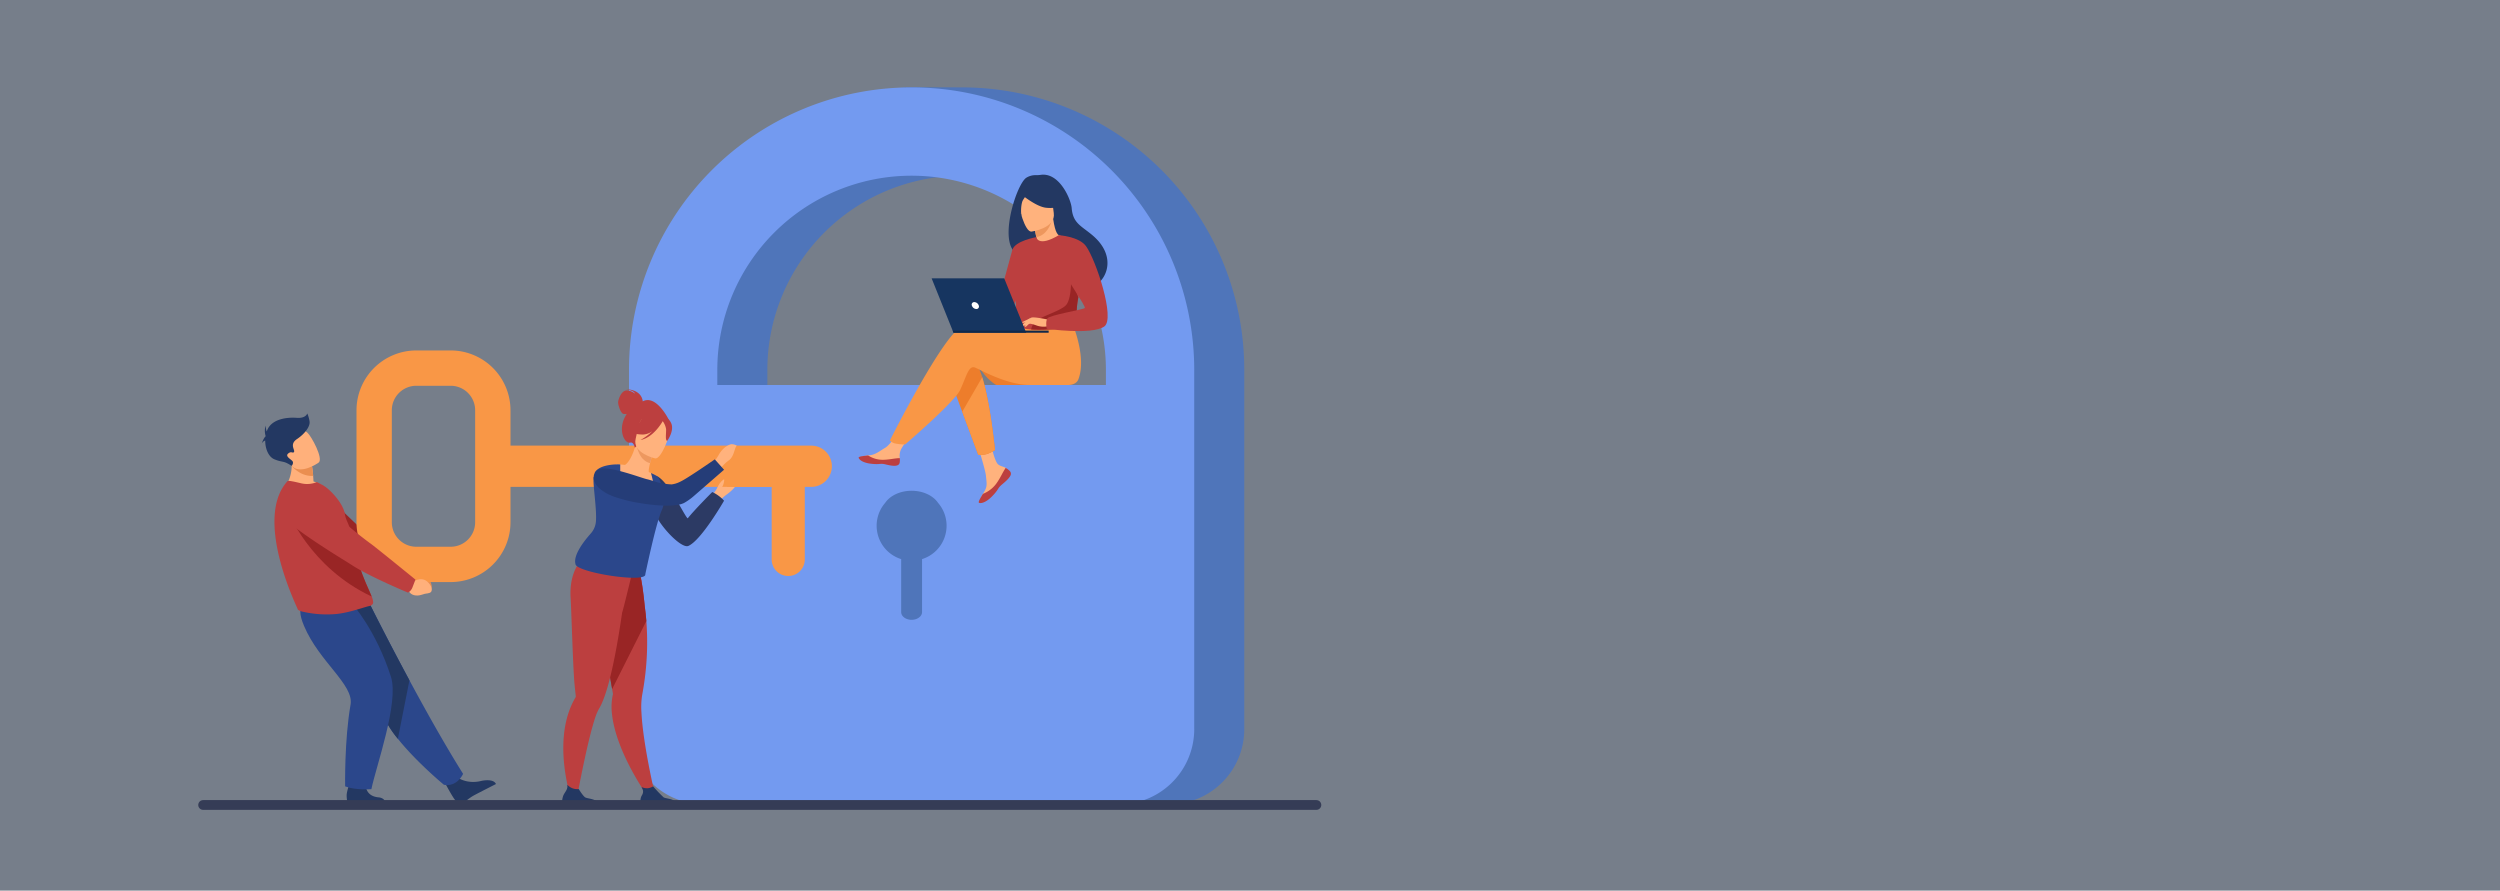 <svg xmlns="http://www.w3.org/2000/svg" width="1280" height="456" viewBox="0 0 1280 456"><rect x="0" y="0" width="1280" height="456" fill="#808080" stroke="none"/><defs><style>.a{fill:#1e6ee7;opacity:0.1;}.b{fill:#4f75ba;}.c{fill:#739af0;}.d{fill:#ffb27d;}.e{fill:#ea8e50;}.f{fill:#992525;}.g{fill:#233862;}.h{fill:#2b478b;}.i{fill:#ffb07b;}.j{fill:#bc3f3f;}.k{fill:#f99746;}.l{fill:#2c3a64;}.m{fill:#ed985f;}.n{fill:#253d78;}.o{fill:#ed7d2b;}.p{fill:#ed975d;}.q{fill:#163560;}.r{fill:#11294a;}.s{fill:#fff;}.t{fill:none;stroke:#353c56;stroke-linecap:round;stroke-width:5px;}</style></defs><g transform="translate(0 -134)"><rect class="a" width="1280" height="456" transform="translate(0 134)"/><g transform="translate(-287.253 -51.862)"><g transform="translate(421.253 230.551)"><g transform="translate(188.047 0)"><g transform="translate(25.624)"><path class="b" d="M2009.458,597.692h-212.4a38.5,38.5,0,0,1-38.5-38.5V375.3a144.837,144.837,0,0,1,88.368-133.318c15.385-6.507,11.706-10.45,28.385-11.361,2.677-.146,25.245-.019,27.946-.019a144.6,144.6,0,0,1,144.7,144.7V559.195A38.5,38.5,0,0,1,2009.458,597.692ZM1803.775,382.97h198.961V375.3a99.48,99.48,0,0,0-198.961,0Z" transform="translate(-1758.557 -230.551)"/></g><g transform="translate(0 0.051)"><path class="c" d="M1906.251,597.847h-212.4a38.5,38.5,0,0,1-38.5-38.5V375.456a144.7,144.7,0,1,1,289.4,0V559.35A38.5,38.5,0,0,1,1906.251,597.847ZM1700.568,383.124h198.961v-7.669a99.48,99.48,0,0,0-198.961,0Z" transform="translate(-1655.35 -230.757)"/></g><path class="b" d="M2201.858,1080.522a17.829,17.829,0,0,0-4.347-11.687c-2.483-3.685-7.62-6.217-13.557-6.217s-11.075,2.532-13.558,6.217a17.9,17.9,0,0,0,8.212,28.779v27.116c0,2.187,2.394,3.96,5.346,3.96s5.346-1.773,5.346-3.96v-27.116A17.913,17.913,0,0,0,2201.858,1080.522Z" transform="translate(-2039.255 -856.036)"/></g><g transform="translate(0 134.738)"><path class="d" d="M1234.517,1038.463c-.339,2.3-2.964,4.96-5.765,6.955-3.015,2.148-4.222,4.354-5.291,5.455-.4.452-.639.7-.639.7l-3.218-3.743a.892.892,0,0,0,.148-.141,26.158,26.158,0,0,0,3.762-4.947c2.666-4.884,6.394-5.6,6.394-5.6S1233.471,1037.666,1234.517,1038.463Z" transform="translate(-990.731 -971.62)"/><g transform="translate(12.654 72.192)"><path class="e" d="M602.468,1231.591l2.175,1.766s5.949-2.133,7.291,4.936c0,0,.358,3.013-1.551,3.018s-1.121-.329-3.823-.25-4.942-1.345-5.338-3.538l-1.293-1.858Z" transform="translate(-537.561 -1189.986)"/><path class="f" d="M413.386,1109.411c1.735-1.811,1.6-3.151,1.6-3.151s-20.09-16.448-22.127-17.788c-1.388-.913-15.387-14.323-23.1-22.026-3.71-3.706-7.68-2.427-12.542-1.033l-4,1.149c-4.834,1.387-6.092,8.149-2.125,11.434,11.172,9.254,29.756,19.662,33.233,21.849,8.632,5.43,25.529,11.883,25.529,11.883A10.7,10.7,0,0,0,413.386,1109.411Z" transform="translate(-348.725 -1064.016)"/></g><path class="g" d="M682.079,1653.881s4.876,3.653,12.347,1.723c0,0,6.023-1.372,7.344,1.631,0,0-9.238,4.693-11.575,5.977a27.991,27.991,0,0,0-4.9,3.674,2.423,2.423,0,0,1-3.508-.271c-.406-.5-.871-1.095-1.381-1.785-1.424-1.93-4.743-8.165-4.743-8.165Z" transform="translate(-581.837 -1435.24)"/><path class="h" d="M485.442,1382.652s-2.969,6.845-9.822,5.587c0,0-13.984-11.549-23.576-23.545a53.308,53.308,0,0,1-7.327-11.449c-6.361-14.727-23.529-36.692-34.444-47.825l27.31-9.88s8.747,17.6,20.386,39.211C466.358,1350.325,476.244,1367.985,485.442,1382.652Z" transform="translate(-382.338 -1165.867)"/><path class="g" d="M457.97,1334.752l-5.925,29.942a53.308,53.308,0,0,1-7.327-11.449c-6.361-14.727-23.529-36.692-34.444-47.825l27.31-9.88S446.331,1313.138,457.97,1334.752Z" transform="translate(-382.338 -1165.867)"/><path class="g" d="M482.724,1660.816s-.3,5.462,6.324,6.191c0,0,3.784.02,3.795,3.5l-19.246.061a14.969,14.969,0,0,1-.694-4.406c-.1-2.307,2.236-8.337,2.236-8.337Z" transform="translate(-429.415 -1438.203)"/><path class="h" d="M403.866,1291.872s12.166,13.369,19.889,37.453c4.2,13.1-7.7,46.051-10.022,57.5,0,0-7.985.678-13.445-1.433,0,0-.415-23.643,2.778-41.866,1.787-10.2-16.019-21.811-23.8-40.239-5.293-12.537,1.146-12.324,9.059-12.625Z" transform="translate(-357.578 -1162.198)"/><path class="i" d="M365.172,1005.362c-6.769,3.823-20.627.3-20.627.3s5.628-6.433,3.07-16.8l5.315,2.7,5.709,2.9a47.345,47.345,0,0,1,.626,5.117c.065.846.124,1.792.164,2.825A17.751,17.751,0,0,1,365.172,1005.362Z" transform="translate(-332.928 -935.331)"/><path class="j" d="M374.552,1104.444c0,1.19-1.371,1.759-1.662,1.817-2.73.5-10.353,3.464-17.22,4.144a55.052,55.052,0,0,1-17.049-1.153c-.781-.157-2.615-.651-2.745-1.4-.162-.817-22.749-46.045-5.191-65.474.412-.456,3.878.365,7.048,1.117a13.01,13.01,0,0,0,8.01-.654l2.973,1.564c3.651,2.034,10.558,9.261,11.366,14.931.41,2.884,2.059,5.019,2.537,7.556q.266,1.407.542,2.748.54,2.628,1.112,5.005c1.033,4.289,2.123,7.981,3.193,11.17,1.139,3.386,2.256,6.2,3.254,8.56,1.295,3.056,2.388,5.339,3.072,7.088A8.732,8.732,0,0,1,374.552,1104.444Z" transform="translate(-317.488 -975.461)"/><path class="f" d="M394.567,1147.94c-31.884-15.022-42.926-43.866-42.926-43.866s25.9,9.556,32.295,12.044q.54,2.628,1.112,5.005c1.033,4.289,2.122,7.981,3.193,11.17,1.139,3.386,2.256,6.2,3.254,8.559C392.79,1143.908,393.884,1146.192,394.567,1147.94Z" transform="translate(-338.263 -1021.937)"/><g transform="translate(9.101)"><g transform="translate(39.428)"><path class="k" d="M541.441,891.838h-17.6a30.656,30.656,0,0,1-30.621-30.621V803.866a30.656,30.656,0,0,1,30.621-30.621h17.6a30.656,30.656,0,0,1,30.621,30.621v57.352A30.656,30.656,0,0,1,541.441,891.838Zm-17.6-100.506A12.548,12.548,0,0,0,511.3,803.866v57.352a12.548,12.548,0,0,0,12.534,12.534h17.6a12.548,12.548,0,0,0,12.534-12.534V803.866a12.548,12.548,0,0,0-12.534-12.534Z" transform="translate(-493.218 -773.245)"/><path class="k" d="M942.235,990.657H780.817V969.53H942.235A10.564,10.564,0,0,1,952.8,980.094h0A10.563,10.563,0,0,1,942.235,990.657Z" transform="translate(-709.413 -920.797)"/><path class="k" d="M0,0H16.956a0,0,0,0,1,0,0V41.4a8.478,8.478,0,0,1-8.478,8.478h0A8.478,8.478,0,0,1,0,41.4V0A0,0,0,0,1,0,0Z" transform="translate(212.568 65.606)"/></g><path class="i" d="M595.322,1245.161l2.755,1.01s5.517-3.9,8.953,2.444c0,0,1.243,2.771-.724,3.373s-1.251.035-4.016.956-5.488.258-6.532-1.717l-1.873-1.374Z" transform="translate(-529.463 -1127.863)"/><path class="j" d="M402.537,1117.03c1.019-2.658,1.484-3.862,1.484-3.862s-20.819-16.969-22.94-18.425c-1.445-.992-15.837-11.749-22.852-20.132a14.684,14.684,0,0,0-14.275-4.946l-4.371.917a6.5,6.5,0,0,0-2.9,11.3c11.529,9.884,30.974,21.347,34.6,23.732,9,5.919,28.909,14.214,28.909,14.214A5.126,5.126,0,0,0,402.537,1117.03Z" transform="translate(-334.411 -995.835)"/></g><path class="e" d="M370.572,1007.751c-6.656.374-10.985-5.122-10.985-5.122a52.857,52.857,0,0,0,4.651-2.894l5.709,2.9A47.365,47.365,0,0,1,370.572,1007.751Z" transform="translate(-344.236 -943.503)"/><path class="i" d="M354.482,953.082s-10.085,7.238-14.5.888-8.683-9.693-2.43-14.583,9.2-3.345,11.189-1.583S356.992,951.036,354.482,953.082Z" transform="translate(-325.31 -895.668)"/><path class="g" d="M322.256,907.268a16.235,16.235,0,0,0-1.175-4.159s-.633,2.622-5.424,2.26-12.386.471-14.917,5.931q-.242.521-.433,1.071a12.642,12.642,0,0,1-.569-3.025,9.322,9.322,0,0,0,0,5.291h0c-.014.086-.025.172-.037.258-1.058.894-1.946,3.673-1.946,3.673a3.329,3.329,0,0,1,1.791-1.592c-.022,4.249,1.7,8.4,4.726,9.639,4.422,1.808,4.387.429,8.834,3.379,0,0,1.193-1.48.379-2.474s-3.887-2.441-2.17-3.888,2.35.181,2.983-.813-2.531-3.887,1.537-6.6S322.618,909.708,322.256,907.268Z" transform="translate(-297.756 -870.867)"/><g transform="translate(153.784 19.832)"><path class="j" d="M1015.469,1336.512l-3.716,1.384s-16.14-22.385-18.128-42.081a29.914,29.914,0,0,1,.531-10.069s-.158-.9-.434-2.494c-.127-.743-.285-1.638-.464-2.664-.525-3.007-1.247-7.12-2.072-11.8-1.9-10.779-4.359-24.559-6.271-34.689l1-.322,10.833-3.495,2.239-7.111,8.067-2.124s1.8,3.525,3.413,20.178c.3,2.185.567,4.593.771,7.205a142.6,142.6,0,0,1-.768,29.17q-.555,4.341-1.417,8.953a39.937,39.937,0,0,0-.309,8.841C1009.559,1311.49,1015.469,1336.512,1015.469,1336.512Z" transform="translate(-968.094 -1129.697)"/><path class="f" d="M1011.24,1248.426l-17.517,34.825c-.127-.743-.285-1.638-.464-2.664-.525-3.007-1.247-7.12-2.072-11.8-1.9-10.779-4.359-24.559-6.271-34.689l1-.322,10.833-3.495,2.239-7.111,8.067-2.124s1.8,3.525,3.413,20.178C1010.766,1243.405,1011.036,1245.814,1011.24,1248.426Z" transform="translate(-968.094 -1129.697)"/><path class="j" d="M954.513,1213.248l-.405-3.477c-6.794,1.8-24.946-5.042-24.946-5.042s-6.582,5.785-5.718,19.653c.422,6.769,1.192,35.532,2,44.043.291,3.085.546,5.28.649,6.157a.015.015,0,0,1,0,.009,1.217,1.217,0,0,1-.2.754,39.98,39.98,0,0,0-2.97,6.246c-7.9,21.046,1.217,46.964,1.217,46.964l2.365-.953s5.187-28.844,9.4-41.587a25.244,25.244,0,0,1,2.03-4.875c1.832-2.957,3.533-7.79,5.076-13.536,2.917-10.866,5.265-25,6.828-35.911C950.057,1231.7,954.513,1213.248,954.513,1213.248Z" transform="translate(-919.073 -1117.433)"/><path class="l" d="M1134.423,1041.542a18.911,18.911,0,0,1,6.048,4.435s-11.587,20.208-18.256,23.147c-3.661,1.613-15.116-10.626-17.484-17.484-.579-1.676,1.558-7.284.858-8.463a11.761,11.761,0,0,1-1.558-4.384,2.1,2.1,0,0,1-.072-.615,9.715,9.715,0,0,1,.209-3.5c.265-.682,1.015-.975,2.129-.957h.394c6,3.531,13.885,20.873,15.185,21.279C1125.266,1050.7,1134.423,1041.542,1134.423,1041.542Z" transform="translate(-1057.534 -988.879)"/><path class="d" d="M1043.637,992.592a21.15,21.15,0,0,1-7.824,1.833c-11.681.64-14.332-9.6-14.814-16.395a9.8,9.8,0,0,1,4.008-.507c.828.046,1.693.131,2.406.219,1.429-.746,4-4.372,5.479-10.436l.5.234,8.428,3.962s-.9,2.743-1.557,5.367c-.516,2.054-.886,4.038-.576,4.593.664.27,1.062.44,1.062.44a.025.025,0,0,0,0,.009A57.8,57.8,0,0,1,1043.637,992.592Z" transform="translate(-995.219 -938.957)"/><path class="h" d="M988.729,1030.987c-.088.234-.185.461-.291.695-2.958,6.371-8.434,32.762-8.434,32.762.78,4.745-35.659-.932-35.753-5.252-1.283-4.581,4.554-11.941,7.846-15.633a10.516,10.516,0,0,0,1.1-1.486,10.358,10.358,0,0,0,1.493-4.357c.647-6.124-1.76-20.248-1.11-22.977.254-1.067,5.079,5.038,5.655,4.425a3.4,3.4,0,0,0,1.077-2.121,11.3,11.3,0,0,0-.045-1.778c-.027-.282-.064-.564-.106-.847-.455-2.964-6.123-1.7-6.123-1.7,2.077-5,13.14-4.6,13.137-4.466s-.006.31-.01.816c-.018,2.036,0,7.263.653,8.252.816,1.231,15.745,6.629,16.534,4.957.777-1.644-1.35-9.347-1.429-9.638a.025.025,0,0,1,0-.009,29.6,29.6,0,0,1,3.622,1.892C988.419,1018.282,991.059,1024.807,988.729,1030.987Z" transform="translate(-937.389 -969.688)"/><path class="j" d="M1045.328,859.372c-.018-.507-.41-5.963-8.722-6.248,0,0,4.087.487,4.793,2.284,0,0-2.783-2.22-5.049-1.506s-3.6,4.685-3.611,5.991,1.246,5.516,2.684,5.874a4.389,4.389,0,0,0,1.742,0,19.614,19.614,0,0,0-1.116,1.993c-3.317,6.808.1,13.462,2.911,12.726,1.8-.471,2.31,2.6,2.31,2.6l17.495-14.163S1052.34,855.63,1045.328,859.372Z" transform="translate(-1004.045 -853.124)"/><path class="m" d="M1079.355,972.216s-.9,2.74-1.556,5.366c-4.927-1.374-6.422-6.553-6.873-9.328Z" transform="translate(-1032.75 -939.67)"/><path class="d" d="M1078.279,930.995s-11.786-2.728-9.974-10.041,1.511-12.591,9.113-11.159,8.367,4.584,8.356,7.172S1081.392,931.516,1078.279,930.995Z" transform="translate(-1030.637 -895.548)"/><path class="j" d="M1077.466,908.779c-1.267-2.651-2.758-2.509-3.691-2.039a8.455,8.455,0,0,0-10.97-.938,14.394,14.394,0,0,1-6.622,7.115s1.811,1.854,7.058,1.813a8.636,8.636,0,0,0,4.681-1.762,28.214,28.214,0,0,1-6.145,4.583c6.569-1.257,10.974-8.862,11.425-9.67a9.475,9.475,0,0,1,1.711,4.048c.122,2.008-.569,5.906.581,6.054C1075.494,917.982,1079.366,912.755,1077.466,908.779Z" transform="translate(-1021.667 -891.512)"/><path class="g" d="M935.981,1679.311H917.265a10.273,10.273,0,0,1,.529-5.016c.937-2.077,2.4-3.021,2.052-5.533a6.74,6.74,0,0,0,5.833,2.232c.331.537,2.14,3.414,3.247,4.209C930.15,1676.082,935.6,1675.769,935.981,1679.311Z" transform="translate(-917.162 -1466.258)"/><path class="g" d="M1097.549,1681.853h-18.716s-.7-2.985.529-5.016c1.088-1.8.671-2.822-.135-4.308a7.269,7.269,0,0,0,3.152.594,6.6,6.6,0,0,0,2.783-.979,67.3,67.3,0,0,0,5.333,5.6C1091.719,1678.624,1097.173,1678.311,1097.549,1681.853Z" transform="translate(-1038.545 -1468.8)"/></g><path class="k" d="M1257.358,1021.176h28.487l-1.583-11.048-25.435,1.022Z" transform="translate(-1019.112 -951.315)"/><path class="d" d="M1237.4,967.342c-1.328,1.323-1.3,5.564-4.1,7.559-3.015,2.148-4.222,4.353-5.291,5.455-.4.452-.639.7-.639.7l-3.217-3.743a.89.89,0,0,0,.148-.141,26.169,26.169,0,0,0,3.762-4.947c2.666-4.884,6.394-5.6,6.394-5.6A5.42,5.42,0,0,1,1237.4,967.342Z" transform="translate(-994.154 -918.609)"/><path class="n" d="M1044.374,997.853l4.748,5.313s-12.688,11.045-15.336,13.339a29.59,29.59,0,0,1-5.108,3.656,3.382,3.382,0,0,1-.442.2c-3.725,1.631-11.767,1.449-19.805.26-1.111-.162-2.208-.348-3.281-.52a76.947,76.947,0,0,1-10.841-2.636,30.173,30.173,0,0,1-4.776-1.918,12.41,12.41,0,0,1-1.252-.7c-6.285-3.765-5.981-7.263-5.862-8.519a4.326,4.326,0,0,1,3.122-3.595c4.987-1.618,21.719,4.83,24.184,5.3,1.479.313,5.328,1.676,6.623,1.913a38.769,38.769,0,0,0,5.926.734,13.634,13.634,0,0,0,4.442-1.407C1030.092,1007.79,1044.374,997.853,1044.374,997.853Z" transform="translate(-812.402 -942.088)"/><path class="d" d="M1238.286,1045.021a4.221,4.221,0,0,1-.434-1.7,9.676,9.676,0,0,1,2.215-3.3c.452-.311,1.046-1.074,1.187-.566a8.91,8.91,0,0,1-1.328,4.211A4.081,4.081,0,0,1,1238.286,1045.021Z" transform="translate(-1004.449 -973.232)"/></g><g transform="translate(305.623 44.743)"><path class="o" d="M2375.7,802.214c3.993,6.95,9.016,9.633,9.016,9.633h20.9S2372.653,796.913,2375.7,802.214Z" transform="translate(-2314.28 -704.171)"/><g transform="translate(0)"><path class="d" d="M2386.945,970.14c.545.624,1.014.59.745,1.334,0,0-.121.369-.124.372-.5,1.377-1.439,2.344-3.352,3.879-.244.2-.493.361-.683.528-.049.044-.388.112-.434.155s-.335.648-.373.68a58.838,58.838,0,0,0-4.624,4.5c-3.654,3.8-3.547,3.408-4.262,3.062-.605-.3-.856-1,.507-3.269.066-.109.131-.22.2-.33.181-.3.362-.607.542-.91,1.6-2.727,1.187-4.007.808-8.065-.308-3.3-5.131-18.426-5.131-18.426l7-1.206s2.109,12.046,4.432,13.9c1.242.989,2.633,1,3.826,1.734q.127.076.249.157C2386.949,968.689,2386.4,969.514,2386.945,970.14Z" transform="translate(-2310.719 -817.961)"/><path class="j" d="M2392.535,1017.119a1.932,1.932,0,0,1,.344,2.066.018.018,0,0,1-.005.01c-.61,1.376-2.216,2.906-4.064,4.437-.242.2-.455.385-.645.557-.05.043-.1.087-.146.131s-.076.069-.113.1c-1.783,1.644-1.112,2.021-4.316,5.356-3.653,3.8-6.169,3.87-6.884,3.524-.605-.3.625-2.311,1.987-4.577a15.571,15.571,0,0,0,6.512-4.8c2.2-2.807,3.667-6.414,5.165-8.5q.127.076.249.157A9.2,9.2,0,0,1,2392.535,1017.119Z" transform="translate(-2315.067 -865.3)"/><path class="d" d="M2152.841,958.536c-.432,2.161-1.834,1.555-5.276.714s-2.643-.016-7.542-.559-5.344-1.32-5.493-2.048c-.133-.646.89-1.083,3.486-1.382.326-.037.655-.077.982-.117,2.931-.368,5.077-2.259,7.74-3.812,2.522-1.471,6.285-7.466,6.285-7.466l6.718.532s-3.525,5.354-4.889,7.682a8.117,8.117,0,0,0-.659,4.578C2154.245,957.417,2152.994,957.775,2152.841,958.536Z" transform="translate(-2133.128 -811.509)"/><path class="j" d="M2142.978,994.418c-3.441-.841-2.624.159-7.522-.384s-6.382-2.369-6.532-3.1c-.134-.646,2.287-.874,4.883-1.173l.025.05a13.807,13.807,0,0,0,7.014,2.18c3.323.081,6.843-.871,9.138-.834a8.64,8.64,0,0,1-.052,2.3C2149.5,995.619,2146.419,995.259,2142.978,994.418Z" transform="translate(-2128.919 -846.012)"/><path class="o" d="M2317.243,799.033l6.28,16.9,8.2,22.064a13.28,13.28,0,0,0,4.355-.4,18.88,18.88,0,0,0,4.212-2.051s-2.276-23.69-6.523-37.289c-1.088-3.491-2.308-6.314-3.654-7.9C2323.528,782.573,2317.243,799.033,2317.243,799.033Z" transform="translate(-2270.486 -694.541)"/><path class="k" d="M2230.526,713.33c4.114-1.327,15.848.377,27.635,2.684l2.468-4.071,25.459-1.988s8.387,18.625,3.8,30.5c-1.117,2.892-4.762,2.891-4.763,2.892h-19.991c-12.661,0-26.8-8.7-28.624-9.069-2.993-.6-4.19,5.387-7.183,11.672s-28.132,27.833-28.132,27.833a22.128,22.128,0,0,1-5.46-.56,5.377,5.377,0,0,1-2.345-1.48S2221.249,716.323,2230.526,713.33Z" transform="translate(-2177.385 -635.673)"/><path class="g" d="M2444.776,451.973c9.066,4.992,27.458,15.34,27.553,15.273,0,0,6.76,2.547,10.6,0,6.392-4.245,9.82-15.67-1.87-25.5-5.83-4.9-9.972-6.1-10.6-13.927-.342-4.248-6.148-18.266-15.8-16.97a14.725,14.725,0,0,1-2.432.16,9.029,9.029,0,0,0-4.9,1.264C2441.871,415.523,2431.185,450.041,2444.776,451.973Z" transform="translate(-2361.383 -410.764)"/><path class="d" d="M2491.915,516.468c-.04.026,4.46,1.562,7.47.23,2.831-1.251,4.976-5.909,4.934-5.911-1.288-.06-2.7-1.185-3.791-8.573l-.549.2-9.22,3.318s.668,2.959,1.1,5.775C2492.223,513.868,2492.418,516.134,2491.915,516.468Z" transform="translate(-2400.923 -479.508)"/><path class="p" d="M2490.759,506.324s.668,2.959,1.1,5.775c5.3-.953,7.375-6.23,8.12-9.093Z" transform="translate(-2400.923 -480.105)"/><path class="d" d="M2465.618,461.009s12.616-1.693,11.44-9.534-.339-13.339-8.443-12.589-9.217,3.975-9.462,6.688S2462.306,461.247,2465.618,461.009Z" transform="translate(-2377.155 -431.853)"/><path class="g" d="M2461.043,439.178s8.076,6.959,13.569,7.521,7.573-1.2,7.573-1.2a21.452,21.452,0,0,1-5.186-7.027,3.863,3.863,0,0,0-3.184-2.277C2469.892,435.854,2462.456,435.7,2461.043,439.178Z" transform="translate(-2378.584 -429.754)"/><path class="g" d="M2461.627,441.64a19.879,19.879,0,0,0-3.552,4.55c-.821,1.87-1.068,6.341-.414,8.118,0,0-4.209-8.185-1.826-12.162C2458.362,437.929,2461.627,441.64,2461.627,441.64Z" transform="translate(-2374.12 -432.84)"/><path class="j" d="M2452.622,560.111c.382,25.537.1,20.2,2.9,22.624.673.583,2.565.931,5.056,1.1,7.83.52,21.6-.77,22.119-2.218,1.806-5.007.531-6.563,2.038-14.228.157-.815.352-1.7.58-2.659,1.256-5.265,2.479-7.056-1.978-15.515-4.043-7.662-8.242-13.881-8.62-13.656-10.665,6.331-11.525,1.01-11.525,1.01S2452.435,547.655,2452.622,560.111Z" transform="translate(-2372.252 -504.567)"/><path class="k" d="M2342.537,846.185l8.2,22.064a13.283,13.283,0,0,0,4.355-.4,18.889,18.889,0,0,0,4.212-2.051s-2.276-23.69-6.523-37.289Z" transform="translate(-2289.501 -724.794)"/><path class="j" d="M2431.2,539.631s-10.974,1.861-12.262,6.586-8.872,32.5-8.872,32.5,5.579,1,8.156-1.575,8.968-23.911,8.968-23.911Z" transform="translate(-2340.264 -507.636)"/><path class="f" d="M2484.665,648.022c7.831.52,21.6-.77,22.119-2.218,1.806-5.007.531-6.563,2.038-14.228l-3.776-10.635s.624,11.843-2.868,14.958-14.3,6.013-16,8.616A9.527,9.527,0,0,0,2484.665,648.022Z" transform="translate(-2396.342 -568.759)"/><path class="d" d="M2479.387,706.334s-7.725-1.72-8.972-1.035-4.293,3.182-4.674,4.051,2.775-.66,3.8-.935c.665-.179,2.415.43,3.282.719a10.907,10.907,0,0,0,5.88.59Z" transform="translate(-2382.092 -632.052)"/><path class="j" d="M2522.2,535.549s10.373.639,13.964,5.647c5.055,7.05,15.082,37.1,9.335,41.1-6.472,4.513-29.455,1.18-29.455,1.18s-.765-3.575.3-5.3,18.357-4.523,19.155-5.321-9.977-15.563-9.977-17.958S2522.2,535.549,2522.2,535.549Z" transform="translate(-2419.727 -504.568)"/><path class="d" d="M2474.006,714.449a14.948,14.948,0,0,1-2.149,2.337,1.585,1.585,0,0,1-.874.187l1.091-1.963Z" transform="translate(-2386.057 -639.051)"/><path class="d" d="M2470.416,705.788l-4.706,2.285a.839.839,0,0,0,.78.3,11.213,11.213,0,0,0,2.041-.561Z" transform="translate(-2382.093 -632.541)"/></g><g transform="translate(37.375 53.086)"><path class="q" d="M2327.881,652.43h-37.227l-11.2-27.847h37.169Z" transform="translate(-2279.456 -624.582)"/><path class="r" d="M2322.8,732.375h49.158v1.085H2323.24Z" transform="translate(-2312.041 -705.613)"/><path class="s" d="M2362.193,675.3a1.29,1.29,0,0,1,1.264-1.772,2.539,2.539,0,0,1,2.281,1.772,1.29,1.29,0,0,1-1.264,1.773A2.539,2.539,0,0,1,2362.193,675.3Z" transform="translate(-2341.597 -661.374)"/></g></g></g></g><line class="t" x2="570" transform="translate(104 546.15)"/></g></svg>